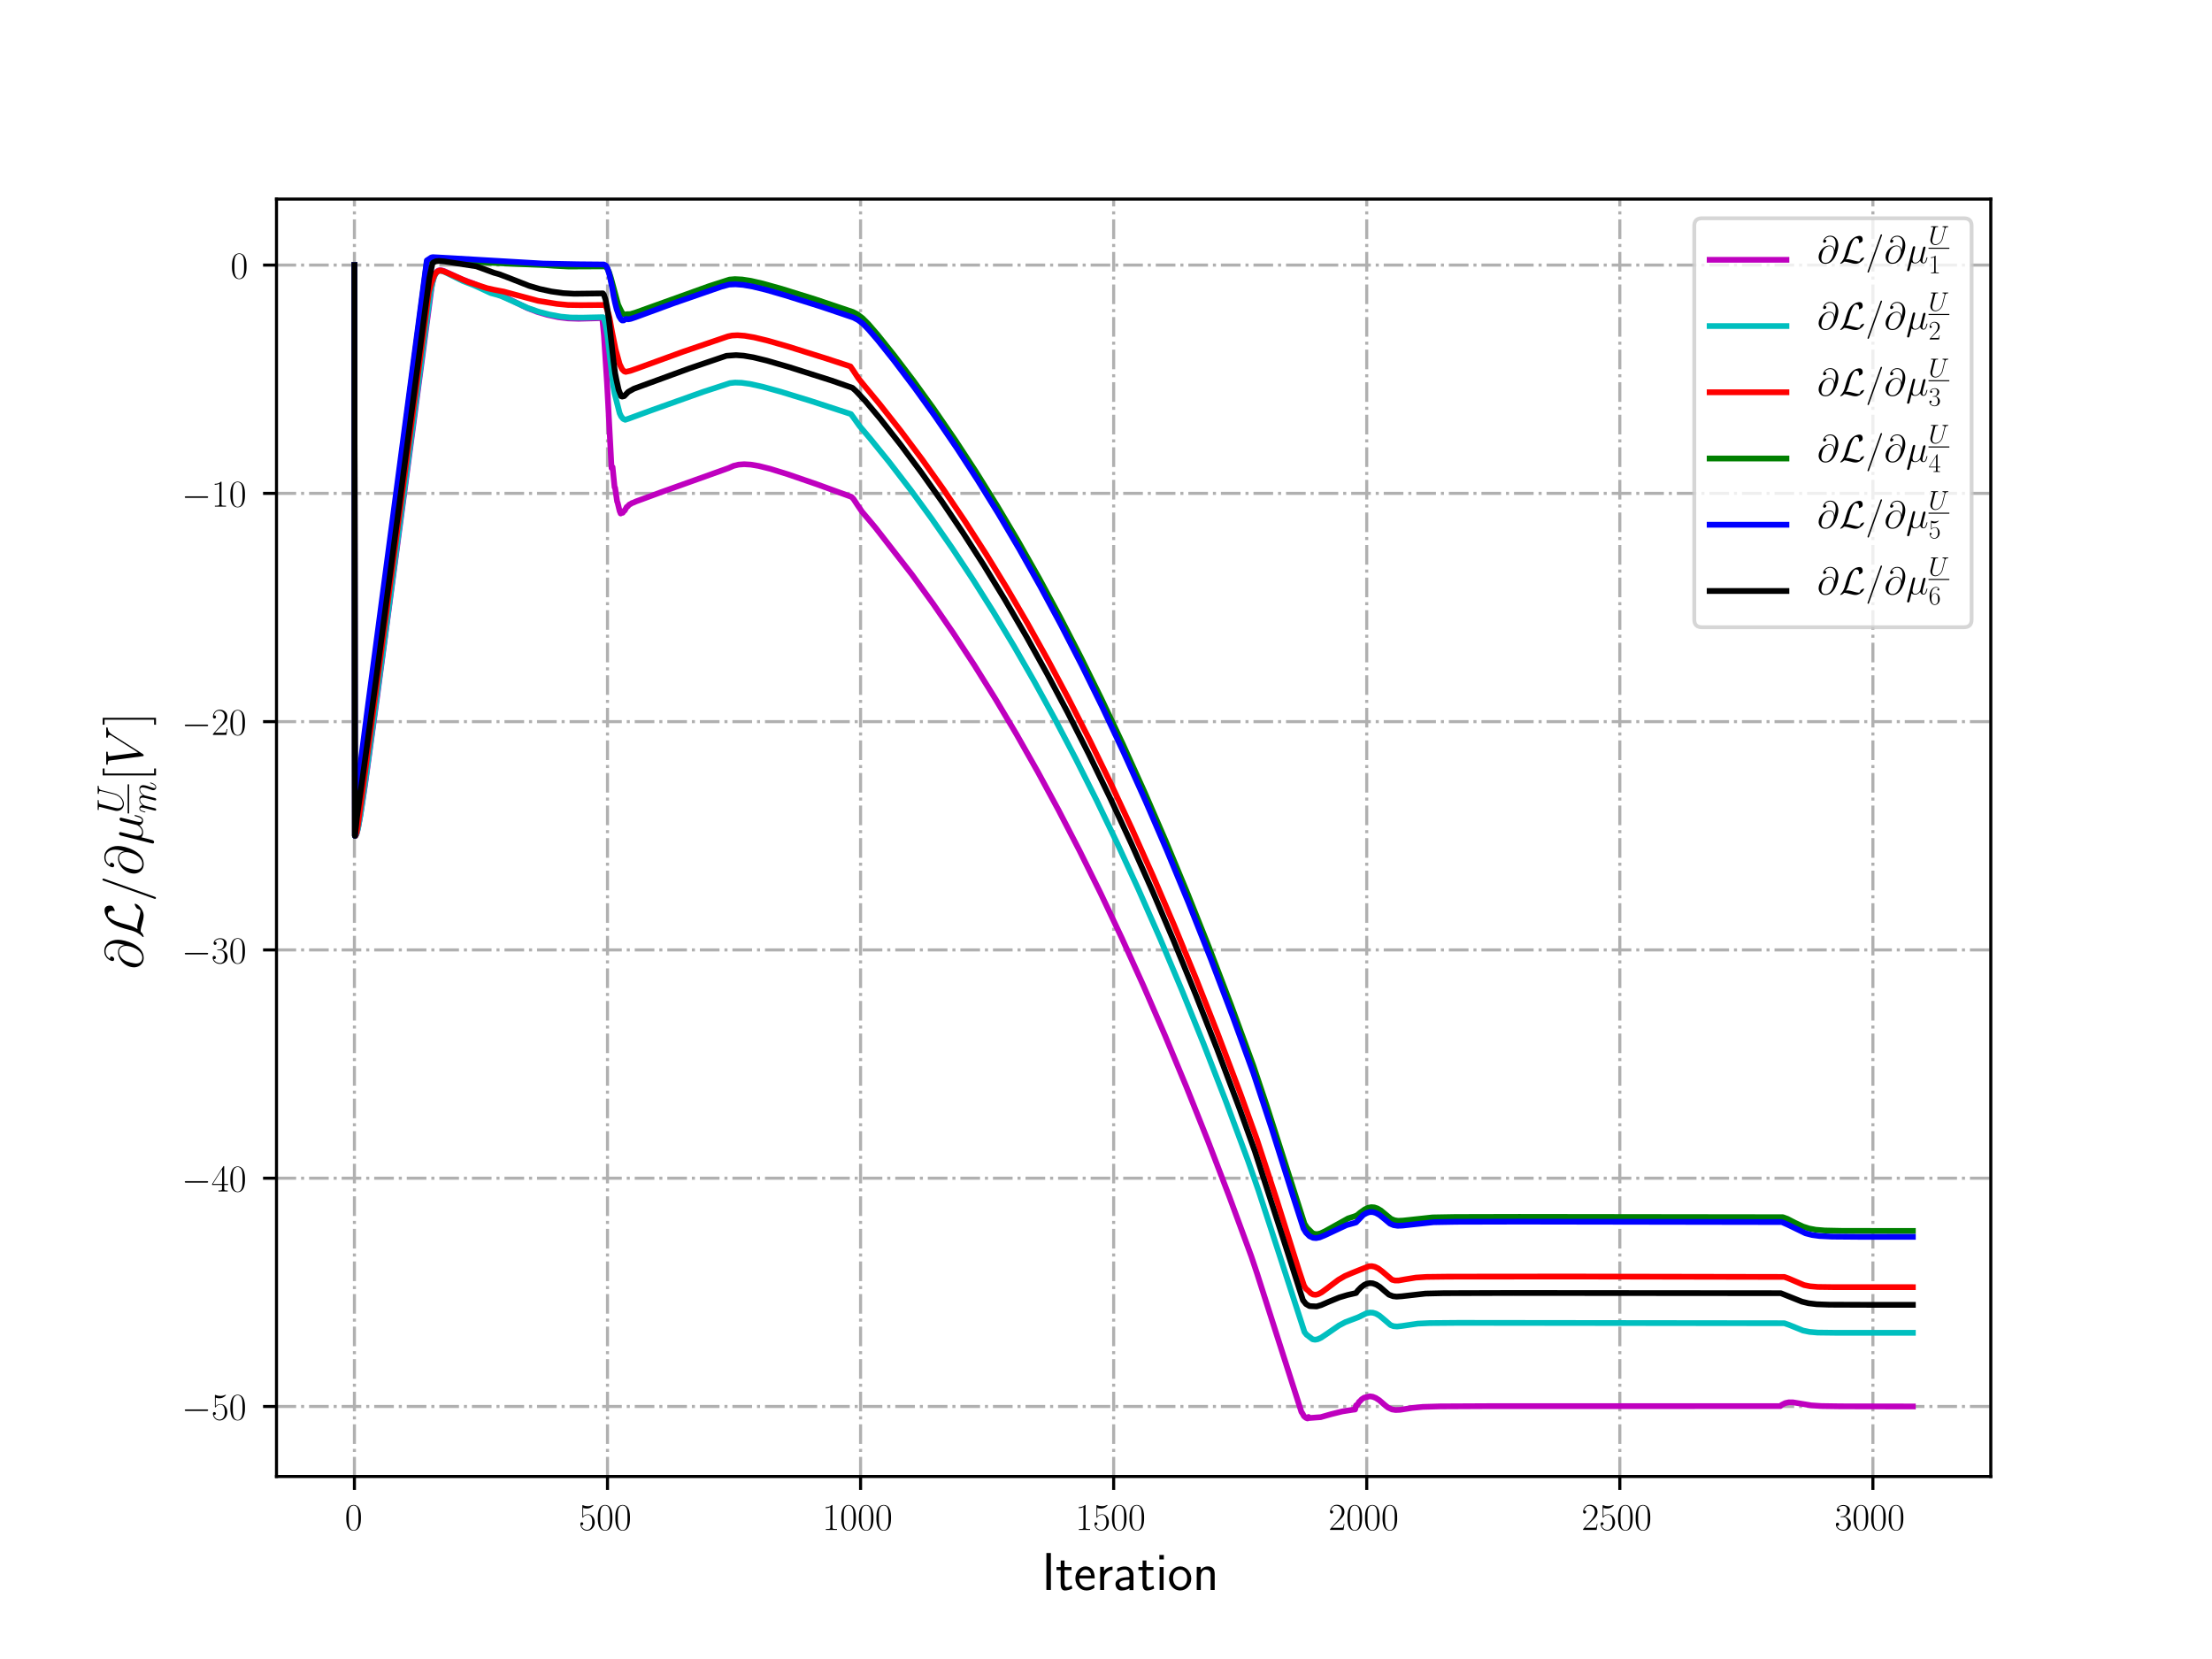 <?xml version="1.0" encoding="utf-8" standalone="no"?>
<!DOCTYPE svg PUBLIC "-//W3C//DTD SVG 1.1//EN"
  "http://www.w3.org/Graphics/SVG/1.1/DTD/svg11.dtd">
<!-- Created with matplotlib (http://matplotlib.org/) -->
<svg height="432pt" version="1.1" viewBox="0 0 576 432" width="576pt" xmlns="http://www.w3.org/2000/svg" xmlns:xlink="http://www.w3.org/1999/xlink">
 <defs>
  <style type="text/css">
*{stroke-linecap:butt;stroke-linejoin:round;}
  </style>
 </defs>
 <g id="figure_1">
  <g id="patch_1">
   <path d="M 0 432 
L 576 432 
L 576 0 
L 0 0 
z
" style="fill:#ffffff;"/>
  </g>
  <g id="axes_1">
   <g id="patch_2">
    <path d="M 72 384.48 
L 518.4 384.48 
L 518.4 51.84 
L 72 51.84 
z
" style="fill:#ffffff;"/>
   </g>
   <g id="matplotlib.axis_1">
    <g id="xtick_1">
     <g id="line2d_1">
      <path clip-path="url(#p3a82db09d7)" d="M 92.291 384.48 
L 92.291 51.84 
" style="fill:none;stroke:#b0b0b0;stroke-dasharray:5.12,1.28,0.8,1.28;stroke-dashoffset:0;stroke-width:0.8;"/>
     </g>
     <g id="line2d_2">
      <defs>
       <path d="M 0 0 
L 0 3.5 
" id="mb79e232d75" style="stroke:#000000;stroke-width:0.8;"/>
      </defs>
      <g>
       <use style="stroke:#000000;stroke-width:0.8;" x="92.291" xlink:href="#mb79e232d75" y="384.48"/>
      </g>
     </g>
     <g id="text_1">
      <!-- $0$ -->
      <defs>
       <path d="M 42 31.641 
C 42 37.75 41.906 48.125 37.703 56.109 
C 34 63.109 28.094 65.594 22.906 65.594 
C 18.094 65.594 12 63.406 8.203 56.203 
C 4.203 48.719 3.797 39.438 3.797 31.641 
C 3.797 25.953 3.906 17.281 7 9.672 
C 11.297 -0.609 19 -2 22.906 -2 
C 27.5 -2 34.5 -0.109 38.594 9.375 
C 41.594 16.281 42 24.359 42 31.641 
z
M 22.906 -0.406 
C 16.5 -0.406 12.703 5.078 11.297 12.688 
C 10.203 18.562 10.203 27.156 10.203 32.75 
C 10.203 40.438 10.203 46.828 11.5 52.922 
C 13.406 61.391 19 64 22.906 64 
C 27 64 32.297 61.297 34.203 53.125 
C 35.5 47.438 35.594 40.734 35.594 32.75 
C 35.594 26.25 35.594 18.266 34.406 12.375 
C 32.297 1.484 26.406 -0.406 22.906 -0.406 
z
" id="CMR17-48"/>
      </defs>
      <g transform="translate(89.8 398.398)scale(0.1 -0.1)">
       <use transform="scale(0.996)" xlink:href="#CMR17-48"/>
      </g>
     </g>
    </g>
    <g id="xtick_2">
     <g id="line2d_3">
      <path clip-path="url(#p3a82db09d7)" d="M 158.192 384.48 
L 158.192 51.84 
" style="fill:none;stroke:#b0b0b0;stroke-dasharray:5.12,1.28,0.8,1.28;stroke-dashoffset:0;stroke-width:0.8;"/>
     </g>
     <g id="line2d_4">
      <g>
       <use style="stroke:#000000;stroke-width:0.8;" x="158.192" xlink:href="#mb79e232d75" y="384.48"/>
      </g>
     </g>
     <g id="text_2">
      <!-- $500$ -->
      <defs>
       <path d="M 11.406 57.688 
C 12.406 57.281 16.5 56 20.703 56 
C 30 56 35.094 61.109 38 64.062 
C 38 64.953 38 65.5 37.406 65.5 
C 37.297 65.5 37.094 65.5 36.297 65.047 
C 32.797 63.406 28.703 62.078 23.703 62.078 
C 20.703 62.078 16.203 62.484 11.297 64.672 
C 10.203 65.172 10 65.172 9.906 65.172 
C 9.406 65.172 9.297 65.062 9.297 63.078 
L 9.297 34.422 
C 9.297 32.641 9.297 32.141 10.297 32.141 
C 10.797 32.141 11 32.344 11.5 33.031 
C 14.703 37.516 19.094 39.406 24.094 39.406 
C 27.594 39.406 35.094 37.219 35.094 20.141 
C 35.094 16.953 35.094 11.172 32.094 6.578 
C 29.594 2.484 25.703 0.391 21.406 0.391 
C 14.797 0.391 8.094 5 6.297 12.719 
C 6.703 12.609 7.5 12.422 7.906 12.422 
C 9.203 12.422 11.703 13.125 11.703 16.219 
C 11.703 18.906 9.797 20 7.906 20 
C 5.594 20 4.094 18.594 4.094 15.797 
C 4.094 7.094 11 -2 21.594 -2 
C 31.906 -2 41.703 6.875 41.703 19.75 
C 41.703 31.719 33.906 41 24.203 41 
C 19.094 41 14.797 39.109 11.406 35.531 
z
" id="CMR17-53"/>
      </defs>
      <g transform="translate(150.72 398.398)scale(0.1 -0.1)">
       <use transform="scale(0.996)" xlink:href="#CMR17-53"/>
       <use transform="translate(45.69 0)scale(0.996)" xlink:href="#CMR17-48"/>
       <use transform="translate(91.381 0)scale(0.996)" xlink:href="#CMR17-48"/>
      </g>
     </g>
    </g>
    <g id="xtick_3">
     <g id="line2d_5">
      <path clip-path="url(#p3a82db09d7)" d="M 224.093 384.48 
L 224.093 51.84 
" style="fill:none;stroke:#b0b0b0;stroke-dasharray:5.12,1.28,0.8,1.28;stroke-dashoffset:0;stroke-width:0.8;"/>
     </g>
     <g id="line2d_6">
      <g>
       <use style="stroke:#000000;stroke-width:0.8;" x="224.093" xlink:href="#mb79e232d75" y="384.48"/>
      </g>
     </g>
     <g id="text_3">
      <!-- $1000$ -->
      <defs>
       <path d="M 26.594 63.406 
C 26.594 65.5 26.5 65.5 25.094 65.5 
C 21.203 61.188 15.297 59.797 9.703 59.797 
C 9.406 59.797 8.906 59.797 8.797 59.5 
C 8.703 59.297 8.703 59.094 8.703 57 
C 11.797 57 17 57.594 21 59.984 
L 21 7.203 
C 21 3.688 20.797 2.5 12.203 2.5 
L 9.203 2.5 
L 9.203 0 
C 14 0 19 0 23.797 0 
C 28.594 0 33.594 0 38.406 0 
L 38.406 2.5 
L 35.406 2.5 
C 26.797 2.5 26.594 3.594 26.594 7.156 
z
" id="CMR17-49"/>
      </defs>
      <g transform="translate(214.13 398.398)scale(0.1 -0.1)">
       <use transform="scale(0.996)" xlink:href="#CMR17-49"/>
       <use transform="translate(45.69 0)scale(0.996)" xlink:href="#CMR17-48"/>
       <use transform="translate(91.381 0)scale(0.996)" xlink:href="#CMR17-48"/>
       <use transform="translate(137.071 0)scale(0.996)" xlink:href="#CMR17-48"/>
      </g>
     </g>
    </g>
    <g id="xtick_4">
     <g id="line2d_7">
      <path clip-path="url(#p3a82db09d7)" d="M 289.994 384.48 
L 289.994 51.84 
" style="fill:none;stroke:#b0b0b0;stroke-dasharray:5.12,1.28,0.8,1.28;stroke-dashoffset:0;stroke-width:0.8;"/>
     </g>
     <g id="line2d_8">
      <g>
       <use style="stroke:#000000;stroke-width:0.8;" x="289.994" xlink:href="#mb79e232d75" y="384.48"/>
      </g>
     </g>
     <g id="text_4">
      <!-- $1500$ -->
      <g transform="translate(280.031 398.398)scale(0.1 -0.1)">
       <use transform="scale(0.996)" xlink:href="#CMR17-49"/>
       <use transform="translate(45.69 0)scale(0.996)" xlink:href="#CMR17-53"/>
       <use transform="translate(91.381 0)scale(0.996)" xlink:href="#CMR17-48"/>
       <use transform="translate(137.071 0)scale(0.996)" xlink:href="#CMR17-48"/>
      </g>
     </g>
    </g>
    <g id="xtick_5">
     <g id="line2d_9">
      <path clip-path="url(#p3a82db09d7)" d="M 355.895 384.48 
L 355.895 51.84 
" style="fill:none;stroke:#b0b0b0;stroke-dasharray:5.12,1.28,0.8,1.28;stroke-dashoffset:0;stroke-width:0.8;"/>
     </g>
     <g id="line2d_10">
      <g>
       <use style="stroke:#000000;stroke-width:0.8;" x="355.895" xlink:href="#mb79e232d75" y="384.48"/>
      </g>
     </g>
     <g id="text_5">
      <!-- $2000$ -->
      <defs>
       <path d="M 41.703 15.453 
L 39.906 15.453 
C 38.906 8.375 38.094 7.172 37.703 6.562 
C 37.203 5.766 30 5.766 28.594 5.766 
L 9.406 5.766 
C 13 9.672 20 16.75 28.5 24.953 
C 34.594 30.734 41.703 37.531 41.703 47.422 
C 41.703 59.219 32.297 66 21.797 66 
C 10.797 66 4.094 56.312 4.094 47.344 
C 4.094 43.438 7 42.938 8.203 42.938 
C 9.203 42.938 12.203 43.547 12.203 47.031 
C 12.203 50.109 9.594 51 8.203 51 
C 7.594 51 7 50.906 6.594 50.703 
C 8.5 59.219 14.297 63.406 20.406 63.406 
C 29.094 63.406 34.797 56.516 34.797 47.422 
C 34.797 38.734 29.703 31.25 24 24.75 
L 4.094 2.281 
L 4.094 0 
L 39.297 0 
z
" id="CMR17-50"/>
      </defs>
      <g transform="translate(345.932 398.398)scale(0.1 -0.1)">
       <use transform="scale(0.996)" xlink:href="#CMR17-50"/>
       <use transform="translate(45.69 0)scale(0.996)" xlink:href="#CMR17-48"/>
       <use transform="translate(91.381 0)scale(0.996)" xlink:href="#CMR17-48"/>
       <use transform="translate(137.071 0)scale(0.996)" xlink:href="#CMR17-48"/>
      </g>
     </g>
    </g>
    <g id="xtick_6">
     <g id="line2d_11">
      <path clip-path="url(#p3a82db09d7)" d="M 421.796 384.48 
L 421.796 51.84 
" style="fill:none;stroke:#b0b0b0;stroke-dasharray:5.12,1.28,0.8,1.28;stroke-dashoffset:0;stroke-width:0.8;"/>
     </g>
     <g id="line2d_12">
      <g>
       <use style="stroke:#000000;stroke-width:0.8;" x="421.796" xlink:href="#mb79e232d75" y="384.48"/>
      </g>
     </g>
     <g id="text_6">
      <!-- $2500$ -->
      <g transform="translate(411.833 398.398)scale(0.1 -0.1)">
       <use transform="scale(0.996)" xlink:href="#CMR17-50"/>
       <use transform="translate(45.69 0)scale(0.996)" xlink:href="#CMR17-53"/>
       <use transform="translate(91.381 0)scale(0.996)" xlink:href="#CMR17-48"/>
       <use transform="translate(137.071 0)scale(0.996)" xlink:href="#CMR17-48"/>
      </g>
     </g>
    </g>
    <g id="xtick_7">
     <g id="line2d_13">
      <path clip-path="url(#p3a82db09d7)" d="M 487.697 384.48 
L 487.697 51.84 
" style="fill:none;stroke:#b0b0b0;stroke-dasharray:5.12,1.28,0.8,1.28;stroke-dashoffset:0;stroke-width:0.8;"/>
     </g>
     <g id="line2d_14">
      <g>
       <use style="stroke:#000000;stroke-width:0.8;" x="487.697" xlink:href="#mb79e232d75" y="384.48"/>
      </g>
     </g>
     <g id="text_7">
      <!-- $3000$ -->
      <defs>
       <path d="M 22.094 33.703 
C 31 33.703 34.906 25.969 34.906 17.031 
C 34.906 5 28.5 0.391 22.703 0.391 
C 17.406 0.391 8.797 3.031 6.094 10.828 
C 6.594 10.625 7.094 10.625 7.594 10.625 
C 10 10.625 11.797 12.219 11.797 14.812 
C 11.797 17.703 9.594 19 7.594 19 
C 5.906 19 3.297 18.203 3.297 14.469 
C 3.297 5.234 12.297 -2 22.906 -2 
C 34 -2 42.5 6.719 42.5 16.953 
C 42.5 26.672 34.5 33.703 25 34.797 
C 32.594 36.375 39.906 43.062 39.906 52.016 
C 39.906 59.688 32 65.297 23 65.297 
C 13.906 65.297 5.906 59.828 5.906 52.016 
C 5.906 48.594 8.5 48 9.797 48 
C 11.906 48 13.703 49.297 13.703 51.891 
C 13.703 54.469 11.906 55.766 9.797 55.766 
C 9.406 55.766 8.906 55.766 8.5 55.578 
C 11.406 61.859 19.297 63 22.797 63 
C 26.297 63 32.906 61.328 32.906 51.875 
C 32.906 49.109 32.5 44.188 29.094 39.844 
C 26.094 36 22.703 36 19.406 35.688 
C 18.906 35.688 16.594 35.453 16.203 35.453 
C 15.5 35.359 15.094 35.266 15.094 34.5 
C 15.094 33.797 15.203 33.703 17.203 33.703 
z
" id="CMR17-51"/>
      </defs>
      <g transform="translate(477.734 398.398)scale(0.1 -0.1)">
       <use transform="scale(0.996)" xlink:href="#CMR17-51"/>
       <use transform="translate(45.69 0)scale(0.996)" xlink:href="#CMR17-48"/>
       <use transform="translate(91.381 0)scale(0.996)" xlink:href="#CMR17-48"/>
       <use transform="translate(137.071 0)scale(0.996)" xlink:href="#CMR17-48"/>
      </g>
     </g>
    </g>
    <g id="text_8">
     <!-- Iteration -->
     <defs>
      <path d="M 17.094 69 
L 8.703 69 
L 8.703 0 
L 17.094 0 
z
" id="CMSS17-73"/>
      <path d="M 16.703 37 
L 29.703 37 
L 29.703 42.766 
L 16.703 42.766 
L 16.703 55 
L 9.594 55 
L 9.594 42.766 
L 1.703 42.766 
L 1.703 37 
L 9.406 37 
L 9.406 11.703 
C 9.406 6 10.703 -1 17.297 -1 
C 22.297 -1 26.906 0.391 31.297 2.688 
L 29.703 8.562 
C 27.297 6.469 24.406 5.266 21.297 5.266 
C 16.906 5.266 16.703 10.875 16.703 13.375 
z
" id="CMSS17-116"/>
      <path d="M 39.094 21.516 
C 39.094 24.844 38.906 31.297 35.703 36.641 
C 32.203 42.391 26.5 44 22.203 44 
C 11.797 44 3 34.188 3 21.484 
C 3 9.094 12.094 -1 23.594 -1 
C 28.094 -1 33.594 0.297 38.594 3.875 
C 38.594 4.281 38.406 6.469 38.297 6.562 
C 38.297 6.766 38 9.844 38 10.25 
C 33.203 6.359 27.703 5.078 23.703 5.078 
C 17.297 5.078 10.406 10.422 10.094 21.516 
z
M 10.906 27 
C 12.203 32.562 16.594 37.828 22.203 37.828 
C 23.703 37.828 30.703 37.828 32.5 27 
z
" id="CMSS17-101"/>
      <path d="M 14.906 21.297 
C 14.906 30.703 21.797 37 30.594 37 
L 30.594 43.578 
C 24.203 43.578 18.203 40.391 14.594 35.203 
L 14.594 43.094 
L 7.5 43.094 
L 7.5 0 
L 14.906 0 
z
" id="CMSS17-114"/>
      <path d="M 37.594 27.984 
C 37.594 37.375 30.906 43.875 21.906 43.875 
C 17.5 43.875 12.703 43.078 7.203 39.891 
L 7.797 33.359 
C 10.297 35.125 14.594 38 21.797 38 
C 26.906 38 30 34.062 30 27.844 
L 30 24 
C 14 24 4 19.344 4 11.344 
C 4 7.203 6.5 -1 14.797 -1 
C 16.297 -1 24.406 -1 30.203 3.391 
L 30.203 -0.297 
L 37.594 -0.297 
z
M 30 12.75 
C 30 10.953 30 8.562 27 6.781 
C 24.406 5.078 21.094 5.078 19.703 5.078 
C 14.703 5.078 11.297 7.984 11.297 11.625 
C 11.297 18.922 26.906 18.922 30 18.922 
z
" id="CMSS17-97"/>
      <path d="M 15.297 65.359 
L 6.906 65.359 
L 6.906 57 
L 15.297 57 
z
M 14.797 42.797 
L 7.406 42.797 
L 7.406 0 
L 14.797 0 
z
" id="CMSS17-105"/>
      <path d="M 44.203 21.188 
C 44.203 34 34.703 44 23.5 44 
C 12 44 2.703 33.703 2.703 21.188 
C 2.703 8.5 12.297 -1 23.406 -1 
C 34.797 -1 44.203 8.797 44.203 21.188 
z
M 23.5 5.266 
C 16.406 5.266 10.297 11.078 10.297 22 
C 10.297 33.609 17.406 37.922 23.406 37.922 
C 29.906 37.922 36.594 33.219 36.594 22 
C 36.594 10.672 30.094 5.266 23.5 5.266 
z
" id="CMSS17-111"/>
      <path d="M 40.906 29.328 
C 40.906 35.672 39.406 44 28.094 44 
C 21.703 44 17.5 40.719 14.703 37.328 
L 14.703 43.094 
L 7.406 43.094 
L 7.406 0 
L 15 0 
L 15 24.359 
C 15 30.688 17.406 37.938 24.203 37.938 
C 33 37.938 33.297 32 33.297 28.578 
L 33.297 0 
L 40.906 0 
z
" id="CMSS17-110"/>
     </defs>
     <g transform="translate(271.264 414.022)scale(0.14 -0.14)">
      <use transform="scale(0.996)" xlink:href="#CMSS17-73"/>
      <use transform="translate(25.784 0)scale(0.996)" xlink:href="#CMSS17-116"/>
      <use transform="translate(59.615 0)scale(0.996)" xlink:href="#CMSS17-101"/>
      <use transform="translate(101.254 0)scale(0.996)" xlink:href="#CMSS17-114"/>
      <use transform="translate(133.164 0)scale(0.996)" xlink:href="#CMSS17-97"/>
      <use transform="translate(178.086 0)scale(0.996)" xlink:href="#CMSS17-116"/>
      <use transform="translate(211.918 0)scale(0.996)" xlink:href="#CMSS17-105"/>
      <use transform="translate(234.098 0)scale(0.996)" xlink:href="#CMSS17-111"/>
      <use transform="translate(280.942 0)scale(0.996)" xlink:href="#CMSS17-110"/>
     </g>
    </g>
   </g>
   <g id="matplotlib.axis_2">
    <g id="ytick_1">
     <g id="line2d_15">
      <path clip-path="url(#p3a82db09d7)" d="M 72 366.238 
L 518.4 366.238 
" style="fill:none;stroke:#b0b0b0;stroke-dasharray:5.12,1.28,0.8,1.28;stroke-dashoffset:0;stroke-width:0.8;"/>
     </g>
     <g id="line2d_16">
      <defs>
       <path d="M 0 0 
L -3.5 0 
" id="m9611f327b4" style="stroke:#000000;stroke-width:0.8;"/>
      </defs>
      <g>
       <use style="stroke:#000000;stroke-width:0.8;" x="72" xlink:href="#m9611f327b4" y="366.238"/>
      </g>
     </g>
     <g id="text_9">
      <!-- $-50$ -->
      <defs>
       <path d="M 65.906 23 
C 67.594 23 69.406 23 69.406 25 
C 69.406 27 67.594 27 65.906 27 
L 11.797 27 
C 10.094 27 8.297 27 8.297 25 
C 8.297 23 10.094 23 11.797 23 
z
" id="CMSY10-0"/>
      </defs>
      <g transform="translate(47.289 369.697)scale(0.1 -0.1)">
       <use transform="scale(0.996)" xlink:href="#CMSY10-0"/>
       <use transform="translate(77.487 0)scale(0.996)" xlink:href="#CMR17-53"/>
       <use transform="translate(123.178 0)scale(0.996)" xlink:href="#CMR17-48"/>
      </g>
     </g>
    </g>
    <g id="ytick_2">
     <g id="line2d_17">
      <path clip-path="url(#p3a82db09d7)" d="M 72 306.797 
L 518.4 306.797 
" style="fill:none;stroke:#b0b0b0;stroke-dasharray:5.12,1.28,0.8,1.28;stroke-dashoffset:0;stroke-width:0.8;"/>
     </g>
     <g id="line2d_18">
      <g>
       <use style="stroke:#000000;stroke-width:0.8;" x="72" xlink:href="#m9611f327b4" y="306.797"/>
      </g>
     </g>
     <g id="text_10">
      <!-- $-40$ -->
      <defs>
       <path d="M 33.594 64.406 
C 33.594 66.5 33.5 66.5 31.703 66.5 
L 2 19.594 
L 2 17 
L 27.797 17 
L 27.797 7.141 
C 27.797 3.5 27.594 2.5 20.594 2.5 
L 18.703 2.5 
L 18.703 0 
C 21.906 0 27.297 0 30.703 0 
C 34.094 0 39.5 0 42.703 0 
L 42.703 2.5 
L 40.797 2.5 
C 33.797 2.5 33.594 3.5 33.594 7.141 
L 33.594 17 
L 43.797 17 
L 43.797 19.594 
L 33.594 19.594 
z
M 28.094 57.859 
L 28.094 19.594 
L 4 19.594 
z
" id="CMR17-52"/>
      </defs>
      <g transform="translate(47.289 310.256)scale(0.1 -0.1)">
       <use transform="scale(0.996)" xlink:href="#CMSY10-0"/>
       <use transform="translate(77.487 0)scale(0.996)" xlink:href="#CMR17-52"/>
       <use transform="translate(123.178 0)scale(0.996)" xlink:href="#CMR17-48"/>
      </g>
     </g>
    </g>
    <g id="ytick_3">
     <g id="line2d_19">
      <path clip-path="url(#p3a82db09d7)" d="M 72 247.356 
L 518.4 247.356 
" style="fill:none;stroke:#b0b0b0;stroke-dasharray:5.12,1.28,0.8,1.28;stroke-dashoffset:0;stroke-width:0.8;"/>
     </g>
     <g id="line2d_20">
      <g>
       <use style="stroke:#000000;stroke-width:0.8;" x="72" xlink:href="#m9611f327b4" y="247.356"/>
      </g>
     </g>
     <g id="text_11">
      <!-- $-30$ -->
      <g transform="translate(47.289 250.816)scale(0.1 -0.1)">
       <use transform="scale(0.996)" xlink:href="#CMSY10-0"/>
       <use transform="translate(77.487 0)scale(0.996)" xlink:href="#CMR17-51"/>
       <use transform="translate(123.178 0)scale(0.996)" xlink:href="#CMR17-48"/>
      </g>
     </g>
    </g>
    <g id="ytick_4">
     <g id="line2d_21">
      <path clip-path="url(#p3a82db09d7)" d="M 72 187.916 
L 518.4 187.916 
" style="fill:none;stroke:#b0b0b0;stroke-dasharray:5.12,1.28,0.8,1.28;stroke-dashoffset:0;stroke-width:0.8;"/>
     </g>
     <g id="line2d_22">
      <g>
       <use style="stroke:#000000;stroke-width:0.8;" x="72" xlink:href="#m9611f327b4" y="187.916"/>
      </g>
     </g>
     <g id="text_12">
      <!-- $-20$ -->
      <g transform="translate(47.289 191.375)scale(0.1 -0.1)">
       <use transform="scale(0.996)" xlink:href="#CMSY10-0"/>
       <use transform="translate(77.487 0)scale(0.996)" xlink:href="#CMR17-50"/>
       <use transform="translate(123.178 0)scale(0.996)" xlink:href="#CMR17-48"/>
      </g>
     </g>
    </g>
    <g id="ytick_5">
     <g id="line2d_23">
      <path clip-path="url(#p3a82db09d7)" d="M 72 128.475 
L 518.4 128.475 
" style="fill:none;stroke:#b0b0b0;stroke-dasharray:5.12,1.28,0.8,1.28;stroke-dashoffset:0;stroke-width:0.8;"/>
     </g>
     <g id="line2d_24">
      <g>
       <use style="stroke:#000000;stroke-width:0.8;" x="72" xlink:href="#m9611f327b4" y="128.475"/>
      </g>
     </g>
     <g id="text_13">
      <!-- $-10$ -->
      <g transform="translate(47.289 131.934)scale(0.1 -0.1)">
       <use transform="scale(0.996)" xlink:href="#CMSY10-0"/>
       <use transform="translate(77.487 0)scale(0.996)" xlink:href="#CMR17-49"/>
       <use transform="translate(123.178 0)scale(0.996)" xlink:href="#CMR17-48"/>
      </g>
     </g>
    </g>
    <g id="ytick_6">
     <g id="line2d_25">
      <path clip-path="url(#p3a82db09d7)" d="M 72 69.034 
L 518.4 69.034 
" style="fill:none;stroke:#b0b0b0;stroke-dasharray:5.12,1.28,0.8,1.28;stroke-dashoffset:0;stroke-width:0.8;"/>
     </g>
     <g id="line2d_26">
      <g>
       <use style="stroke:#000000;stroke-width:0.8;" x="72" xlink:href="#m9611f327b4" y="69.034"/>
      </g>
     </g>
     <g id="text_14">
      <!-- $0$ -->
      <g transform="translate(60.019 72.494)scale(0.1 -0.1)">
       <use transform="scale(0.996)" xlink:href="#CMR17-48"/>
      </g>
     </g>
    </g>
    <g id="text_15">
     <!-- $\partial \mathcal{L}/ \partial \mu^{\underline{U}}_{m}[V]$ -->
     <defs>
      <path d="M 45.406 33.516 
C 44.797 39.125 41.297 45.859 32.297 45.859 
C 18.203 45.859 3.797 31.516 3.797 15.562 
C 3.797 9.438 8 -2.094 21.594 -2.094 
C 45.203 -2.094 55.297 32.297 55.297 46 
C 55.297 60.406 47.203 71.5 34.406 71.5 
C 19.906 71.5 15.594 58.797 15.594 56.094 
C 15.594 55.203 16.203 53 19 53 
C 22.5 53 24 56.203 24 57.906 
C 24 61 20.906 61 19.594 61 
C 23.703 68.406 31.297 69.094 34 69.094 
C 42.797 69.094 48.406 62.109 48.406 50.969 
C 48.406 44.578 46.5 37.188 45.5 33.516 
z
M 21.906 0.594 
C 12.5 0.594 10.906 8.031 10.906 12.25 
C 10.906 16.656 13.703 27 15.203 30.703 
C 16.5 33.719 22.203 43.859 32.594 43.859 
C 41.703 43.859 43.797 35.922 43.797 30.516 
C 43.797 23.078 37.297 0.594 21.906 0.594 
z
" id="CMMI12-64"/>
      <path d="M 18 9.531 
C 23.406 17.984 25.094 24.406 26.406 29.734 
C 29.906 43.594 33.703 55.656 39.906 62.578 
C 41.094 63.906 41.906 64.797 45.094 64.797 
C 52 64.797 52.203 57.875 52.203 56.453 
C 52.203 54.656 51.703 53.234 51.703 52.734 
C 51.703 52.031 52.297 52.031 52.406 52.031 
C 54 52.031 56.703 53.141 59.203 54.953 
C 61 56.359 61.906 57.359 61.906 61.469 
C 61.906 66.891 59.094 71 53.5 71 
C 50.297 71 41.5 70.203 31.703 60.25 
C 23.703 52.016 19 33.938 17.094 26.406 
C 15.297 19.5 14.5 16.375 11.5 10.344 
C 10.797 9.156 8.203 4.734 6.797 3.422 
C 4.094 0.922 3.094 -0.891 3.094 -1.391 
C 3.094 -1.594 3.297 -2 4 -2 
C 4.406 -2 6.5 -1.594 9.094 0.078 
C 10.797 1.062 11 1.25 13.297 3.609 
C 18.297 3.609 21.797 2.703 28.094 0.906 
C 33.203 -0.5 38.297 -2 43.406 -2 
C 51.5 -2 59.703 4.125 62.906 8.531 
C 64.906 11.234 65.5 13.75 65.5 14.047 
C 65.5 14.75 64.906 14.75 64.797 14.75 
C 63.203 14.75 60.797 13.656 59.094 12.438 
C 56.406 10.734 56.203 10.141 55.594 8.422 
C 55.094 6.812 54.5 6.016 54.094 5.406 
C 53.297 4.203 53.203 4.203 51.703 4.203 
C 46.906 4.203 41.906 5.719 35.297 7.516 
C 32.5 8.312 27 9.938 22 9.938 
C 20.703 9.938 19.297 9.828 18 9.531 
z
" id="CMSY10-76"/>
      <path d="M 42.906 71.281 
C 42.906 71.391 43.5 72.906 43.5 73.094 
C 43.5 74.297 42.5 75 41.703 75 
C 41.203 75 40.297 75 39.5 72.797 
L 6 -21.297 
C 6 -21.406 5.406 -22.891 5.406 -23.094 
C 5.406 -24.297 6.406 -25 7.203 -25 
C 7.797 -25 8.703 -24.891 9.406 -22.797 
z
" id="CMMI12-61"/>
      <path d="M 14.406 2.188 
C 16.906 -0.094 20.594 -1 24 -1 
C 30.406 -1 34.797 3.25 37.094 6.328 
C 38.094 1.078 42.297 -1 45.797 -1 
C 48.797 -1 51.203 0.781 53 4.328 
C 54.594 7.703 56 13.734 56 14.109 
C 56 14.609 55.594 15 55 15 
C 54.094 15 54 14.5 53.594 13.031 
C 52.094 7.203 50.203 1 46.094 1 
C 43.203 1 43 3.578 43 5.594 
C 43 7.875 43.906 11.484 44.594 14.469 
L 47.406 25.234 
C 47.797 27.141 48.906 31.609 49.406 33.422 
C 50 35.812 51.094 40.109 51.094 40.5 
C 51.094 42 49.906 43 48.406 43 
C 47.5 43 45.406 42.594 44.594 39.609 
L 37.594 11.875 
C 37.094 9.875 37.094 9.672 35.797 8.078 
C 34.594 6.391 30.703 1 24.406 1 
C 18.797 1 17 5.094 17 9.766 
C 17 12.672 17.906 16.156 18.297 17.859 
L 22.797 35.828 
C 23.297 37.719 24.094 40.906 24.094 41.516 
C 24.094 43.109 22.797 44 21.5 44 
C 20.594 44 18.406 43.703 17.594 40.5 
L 3.094 -17.297 
C 3 -17.797 2.797 -18.391 2.797 -19 
C 2.797 -20.5 4 -21.5 5.5 -21.5 
C 8.406 -21.5 9 -19.188 9.703 -16.406 
z
" id="CMMI12-22"/>
      <path d="M 50.594 23.031 
C 47.094 9.078 35.5 0.891 26.094 0.891 
C 18.906 0.891 14 5.672 14 13.922 
C 14 14.312 14 17.297 15.094 21.672 
L 24.906 60.734 
C 25.797 64.109 26 65.109 33.094 65.109 
C 34.906 65.109 35.906 65.109 35.906 66.906 
C 35.906 68 35 68 34.406 68 
C 32.594 68 30.5 68 28.594 68 
L 16.797 68 
C 14.906 68 12.797 68 10.906 68 
C 10.203 68 9 68 9 66.109 
C 9 65.109 9.703 65.109 11.594 65.109 
C 17.594 65.109 17.594 64.312 17.594 63.219 
C 17.594 62.625 16.906 59.75 16.406 58.047 
L 7.703 23.25 
C 7.406 22.156 6.797 19.469 6.797 16.797 
C 6.797 5.844 14.703 -2 25.594 -2 
C 35.703 -2 46.906 6 52 18.703 
C 52.703 20.391 53.594 23.906 54.203 26.594 
C 55.203 30.203 57.297 39 58 41.594 
L 61.797 56.609 
C 63.094 61.812 63.906 65.109 72.703 65.109 
C 73.5 65.203 73.906 66 73.906 66.906 
C 73.906 68 73 68 72.594 68 
C 71.203 68 69.406 68 68 68 
L 63.297 68 
C 57.094 68 53.906 68 53.797 68 
C 53.203 68 52 68 52 66.109 
C 52 65.109 52.797 65.109 53.5 65.109 
C 59.5 65.109 59.906 62.812 59.906 61.016 
C 59.906 60.125 59.906 59.812 59.5 58.422 
z
" id="CMMI12-85"/>
      <path d="M 20.594 29.234 
C 20.797 29.844 23.297 34.828 27 38.016 
C 29.594 40.406 33 42.016 36.906 42.016 
C 40.906 42.016 42.297 39.016 42.297 35.031 
C 42.297 34.422 42.297 32.438 41.094 27.734 
L 38.594 17.469 
C 37.797 14.469 35.906 7.078 35.703 5.984 
C 35.297 4.484 34.703 1.891 34.703 1.5 
C 34.703 0.094 35.797 -1 37.297 -1 
C 40.297 -1 40.797 1.297 41.703 4.891 
L 47.703 28.734 
C 47.906 29.531 53.094 42.016 64.094 42.016 
C 68.094 42.016 69.5 39.016 69.5 35.031 
C 69.5 29.438 65.594 18.562 63.406 12.578 
C 62.5 10.172 62 8.875 62 7.078 
C 62 2.594 65.094 -1 69.906 -1 
C 79.203 -1 82.703 13.672 82.703 14.266 
C 82.703 14.766 82.297 15.172 81.703 15.172 
C 80.797 15.172 80.703 14.875 80.203 13.172 
C 77.906 5.188 74.203 1 70.203 1 
C 69.203 1 67.594 1 67.594 4.203 
C 67.594 6.812 68.797 10 69.203 11.094 
C 71 15.906 75.5 27.703 75.5 33.516 
C 75.5 39.5 72 44 64.406 44 
C 57.703 44 52.297 40.219 48.297 34.328 
C 48 39.719 44.703 44 37.203 44 
C 28.297 44 23.594 37.734 21.797 35.234 
C 21.5 40.906 17.406 44 13 44 
C 10.094 44 7.797 42.609 5.906 38.812 
C 4.094 35.219 2.703 29.141 2.703 28.734 
C 2.703 28.344 3.094 27.844 3.797 27.844 
C 4.594 27.844 4.703 27.938 5.297 30.234 
C 6.797 36.125 8.703 42.016 12.703 42.016 
C 15 42.016 15.797 40.406 15.797 37.422 
C 15.797 35.219 14.797 31.328 14.094 28.234 
L 11.297 17.469 
C 10.906 15.562 9.797 11.078 9.297 9.281 
C 8.594 6.688 7.5 2 7.5 1.5 
C 7.5 0.094 8.594 -1 10.094 -1 
C 11.297 -1 12.703 -0.406 13.5 1.094 
C 13.703 1.594 14.594 5.094 15.094 7.078 
L 17.297 16.062 
z
" id="CMMI12-109"/>
      <path d="M 23.5 -25 
L 23.5 -21.516 
L 14.094 -21.516 
L 14.094 71 
L 23.5 71 
L 23.5 74.484 
L 10.594 74.484 
L 10.594 -25 
z
" id="CMR17-91"/>
      <path d="M 61.906 56.875 
C 65.297 62.25 68.406 64.625 73.5 65.031 
C 74.5 65.125 75.297 65.125 75.297 66.906 
C 75.297 67.312 75.094 67.906 74.203 67.906 
C 72.406 67.906 68.094 67.906 66.297 67.906 
C 63.406 67.906 60.406 67.906 57.594 67.906 
C 56.797 67.906 55.797 67.906 55.797 66.031 
C 55.797 65.125 56.703 65.031 57.094 65.031 
C 60.797 64.734 61.203 62.953 61.203 61.75 
C 61.203 60.266 59.797 57.969 59.703 57.875 
L 28.297 8.438 
L 21.297 62.016 
C 21.297 65 26.5 65 27.594 65 
C 29.094 65 30 65 30 66.906 
C 30 67.906 28.906 67.906 28.594 67.906 
C 26.906 67.906 24.906 67.906 23.203 67.906 
L 17.594 67.906 
C 10.297 67.906 7.297 67.906 7.203 67.906 
C 6.594 67.906 5.406 67.906 5.406 66.094 
C 5.406 65 6.094 65 7.703 65 
C 12.797 65 13.094 64.094 13.406 61.625 
L 21.406 0.375 
C 21.703 -1.703 21.703 -2 23.094 -2 
C 24.297 -2 24.797 -1.703 25.797 -0.125 
z
" id="CMMI12-86"/>
      <path d="M 14.297 74.484 
L 1.406 74.484 
L 1.406 71 
L 10.797 71 
L 10.797 -21.516 
L 1.406 -21.516 
L 1.406 -25 
L 14.297 -25 
z
" id="CMR17-93"/>
     </defs>
     <g transform="translate(40.577 252.422)rotate(-90)scale(0.14 -0.14)">
      <use transform="translate(0 24.629)scale(0.996)" xlink:href="#CMMI12-64"/>
      <use transform="translate(56.916 24.629)scale(0.996)" xlink:href="#CMSY10-76"/>
      <use transform="translate(125.63 24.629)scale(0.996)" xlink:href="#CMMI12-61"/>
      <use transform="translate(174.405 24.629)scale(0.996)" xlink:href="#CMMI12-64"/>
      <use transform="translate(231.321 24.629)scale(0.996)" xlink:href="#CMMI12-22"/>
      <use transform="translate(290.012 60.783)scale(0.697)" xlink:href="#CMMI12-85"/>
      <use transform="translate(290.012 0)scale(0.697)" xlink:href="#CMMI12-109"/>
      <use transform="translate(350.239 24.629)scale(0.996)" xlink:href="#CMR17-91"/>
      <use transform="translate(375.11 24.629)scale(0.996)" xlink:href="#CMMI12-86"/>
      <use transform="translate(453.658 24.629)scale(0.996)" xlink:href="#CMR17-93"/>
      <path d="M 290.012 49.625 
L 344.171 49.625 
L 344.171 52.415 
L 290.012 52.415 
L 290.012 49.625 
z
"/>
     </g>
    </g>
   </g>
   <g id="line2d_27">
    <path clip-path="url(#p3a82db09d7)" d="M 92.291 69.034 
L 92.423 217.636 
L 92.555 217.636 
L 92.818 217.149 
L 93.214 215.688 
L 93.873 212.181 
L 95.059 204.333 
L 98.222 181.314 
L 105.603 125.895 
L 112.457 74.338 
L 112.984 72.087 
L 113.379 71.18 
L 113.775 70.681 
L 114.302 70.397 
L 114.829 70.371 
L 115.62 70.579 
L 117.07 71.24 
L 120.365 72.761 
L 122.869 73.678 
L 124.187 74.208 
L 128.536 76.262 
L 130.645 76.958 
L 132.886 78.052 
L 137.235 80.187 
L 139.871 81.207 
L 142.507 81.984 
L 145.407 82.604 
L 147.911 82.912 
L 150.679 83.005 
L 155.292 82.877 
L 156.742 82.829 
L 156.874 83.205 
L 157.269 87.355 
L 158.06 99.623 
L 159.246 121.877 
L 159.378 121.658 
L 159.51 121.636 
L 160.037 126.884 
L 160.169 127.006 
L 160.696 130.583 
L 160.828 130.916 
L 161.355 133.081 
L 161.619 133.714 
L 161.751 133.446 
L 162.146 133.528 
L 162.541 132.969 
L 162.673 132.952 
L 162.937 132.481 
L 163.2 132.002 
L 163.464 131.858 
L 163.859 131.389 
L 164.255 131.215 
L 164.518 131.015 
L 164.914 130.891 
L 165.309 130.711 
L 165.705 130.536 
L 167.418 129.915 
L 171.899 128.255 
L 189.693 121.89 
L 191.011 121.308 
L 192.329 120.988 
L 193.778 120.88 
L 195.492 120.985 
L 197.601 121.339 
L 200.5 122.063 
L 205.113 123.487 
L 212.89 126.162 
L 221.72 129.385 
L 222.248 129.93 
L 223.302 131.535 
L 224.488 133.273 
L 225.411 134.356 
L 226.465 135.603 
L 228.047 137.5 
L 237.537 149.7 
L 243.072 157.35 
L 248.213 164.814 
L 253.748 173.251 
L 259.284 182.118 
L 264.688 191.2 
L 270.224 200.955 
L 275.627 210.931 
L 281.163 221.626 
L 286.567 232.545 
L 292.103 244.233 
L 297.77 256.738 
L 303.306 269.493 
L 308.973 283.115 
L 314.509 296.982 
L 320.176 311.767 
L 325.844 327.155 
L 327.294 331.486 
L 338.892 367.68 
L 339.156 368.05 
L 339.551 368.773 
L 340.079 369.207 
L 340.474 369.36 
L 340.738 368.976 
L 341.001 369.241 
L 343.901 369.024 
L 346.669 368.237 
L 349.568 367.52 
L 352.336 367.088 
L 352.863 367.03 
L 353.127 365.934 
L 353.391 365.918 
L 353.918 365.012 
L 354.05 364.957 
L 354.577 364.371 
L 354.84 364.206 
L 355.236 363.946 
L 356.686 363.597 
L 357.476 363.712 
L 358.267 364.033 
L 359.19 364.633 
L 360.508 365.786 
L 361.43 366.529 
L 362.485 367.017 
L 363.408 367.161 
L 364.594 367.11 
L 367.757 366.614 
L 370.525 366.349 
L 375.006 366.216 
L 387.791 366.153 
L 463.577 366.144 
L 463.972 365.813 
L 464.895 365.356 
L 465.818 365.157 
L 466.872 365.167 
L 468.585 365.449 
L 471.617 365.952 
L 474.253 366.128 
L 479.261 366.201 
L 498.109 366.238 
L 498.109 366.238 
" style="fill:none;stroke:#bf00bf;stroke-linecap:square;stroke-width:1.5;"/>
   </g>
   <g id="line2d_28">
    <path clip-path="url(#p3a82db09d7)" d="M 92.291 69.034 
L 92.423 217.636 
L 92.555 217.636 
L 92.818 217.247 
L 93.214 215.783 
L 93.873 212.022 
L 95.322 201.987 
L 100.199 166.059 
L 107.712 109.16 
L 112.061 76.346 
L 112.72 73.11 
L 113.247 71.584 
L 113.775 70.831 
L 114.302 70.54 
L 114.829 70.516 
L 115.62 70.743 
L 117.07 71.46 
L 120.497 73.159 
L 123.133 74.183 
L 124.582 74.813 
L 127.746 76.289 
L 129.195 76.685 
L 130.382 77.05 
L 132.359 77.916 
L 137.499 80.23 
L 140.267 81.179 
L 143.035 81.889 
L 146.066 82.452 
L 148.57 82.684 
L 151.602 82.715 
L 157.006 82.595 
L 157.269 83.015 
L 157.665 84.406 
L 158.192 87.554 
L 158.851 93.176 
L 159.642 100.176 
L 160.037 102.453 
L 161.355 107.61 
L 161.751 108.436 
L 162.014 108.754 
L 162.278 109.078 
L 162.805 109.312 
L 163.596 109.053 
L 169.659 106.831 
L 183.102 102.037 
L 190.088 99.756 
L 191.406 99.621 
L 193.119 99.676 
L 195.36 99.988 
L 198.523 100.686 
L 203.268 101.994 
L 211.308 104.466 
L 221.589 107.826 
L 222.248 108.724 
L 223.829 110.944 
L 226.465 114.051 
L 231.474 120.227 
L 237.141 127.583 
L 242.545 134.974 
L 247.949 142.744 
L 253.353 150.907 
L 258.625 159.263 
L 264.029 168.241 
L 269.301 177.415 
L 274.705 187.258 
L 280.109 197.556 
L 285.513 208.323 
L 291.048 219.852 
L 296.452 231.605 
L 302.12 244.472 
L 307.787 257.906 
L 313.455 271.919 
L 319.122 286.522 
L 325.053 302.449 
L 327.689 309.969 
L 333.093 326.538 
L 339.683 346.858 
L 340.21 347.53 
L 341.792 348.75 
L 342.451 348.858 
L 343.11 348.743 
L 344.033 348.325 
L 345.482 347.354 
L 348.646 345.165 
L 350.359 344.27 
L 352.204 343.572 
L 353.654 343.024 
L 355.763 341.999 
L 356.686 341.79 
L 357.476 341.82 
L 358.267 342.058 
L 359.19 342.581 
L 360.376 343.562 
L 362.089 345.043 
L 362.88 345.343 
L 363.803 345.423 
L 365.121 345.271 
L 369.207 344.664 
L 372.238 344.526 
L 379.883 344.463 
L 464.631 344.562 
L 465.818 344.979 
L 469.508 346.473 
L 471.221 346.824 
L 473.33 347.001 
L 477.812 347.055 
L 498.109 347.063 
L 498.109 347.063 
" style="fill:none;stroke:#00bfbf;stroke-linecap:square;stroke-width:1.5;"/>
   </g>
   <g id="line2d_29">
    <path clip-path="url(#p3a82db09d7)" d="M 92.291 69.034 
L 92.423 217.636 
L 92.555 217.636 
L 92.818 216.907 
L 93.214 214.746 
L 94.268 206.968 
L 98.617 174.543 
L 106.13 117.902 
L 111.666 76.104 
L 112.325 73.665 
L 112.984 71.951 
L 113.511 71.062 
L 114.038 70.611 
L 114.565 70.471 
L 115.224 70.551 
L 116.279 70.953 
L 121.946 73.438 
L 126.823 75.042 
L 128.668 75.455 
L 131.172 75.935 
L 140.135 78.334 
L 145.012 79.127 
L 147.911 79.408 
L 151.075 79.457 
L 157.401 79.419 
L 157.796 79.869 
L 158.192 80.772 
L 158.719 82.768 
L 159.378 86.414 
L 160.301 90.986 
L 161.355 94.818 
L 162.014 96.164 
L 162.541 96.702 
L 162.937 96.832 
L 164.123 96.567 
L 165.836 95.972 
L 177.962 91.552 
L 189.561 87.589 
L 190.615 87.37 
L 192.065 87.297 
L 193.91 87.433 
L 196.414 87.861 
L 199.973 88.724 
L 205.245 90.24 
L 214.999 93.302 
L 221.457 95.417 
L 222.116 96.374 
L 223.566 98.578 
L 224.884 100.196 
L 229.101 105.29 
L 234.505 112.137 
L 240.173 119.702 
L 245.577 127.299 
L 251.112 135.482 
L 256.78 144.296 
L 262.184 153.124 
L 267.587 162.378 
L 272.991 172.073 
L 278.395 182.22 
L 283.799 192.831 
L 289.203 203.919 
L 294.739 215.784 
L 300.274 228.174 
L 305.81 241.101 
L 311.478 254.905 
L 317.013 268.952 
L 322.944 284.636 
L 327.294 296.691 
L 332.434 312.379 
L 338.233 330.812 
L 339.551 334.755 
L 340.079 335.609 
L 340.606 336.041 
L 340.869 336.293 
L 341.265 336.709 
L 341.924 337.085 
L 342.583 337.159 
L 343.242 337.001 
L 344.164 336.516 
L 345.614 335.443 
L 348.514 333.256 
L 350.227 332.263 
L 351.941 331.531 
L 354.05 330.68 
L 356.422 329.742 
L 357.213 329.702 
L 358.004 329.867 
L 358.926 330.315 
L 359.981 331.113 
L 362.485 333.247 
L 363.276 333.444 
L 364.198 333.435 
L 365.912 333.133 
L 368.68 332.681 
L 371.447 332.504 
L 377.247 332.433 
L 408.616 332.402 
L 464.631 332.506 
L 465.686 332.884 
L 469.772 334.629 
L 471.353 334.949 
L 473.33 335.115 
L 477.284 335.167 
L 498.109 335.175 
L 498.109 335.175 
" style="fill:none;stroke:#ff0000;stroke-linecap:square;stroke-width:1.5;"/>
   </g>
   <g id="line2d_30">
    <path clip-path="url(#p3a82db09d7)" d="M 92.291 69.034 
L 92.423 217.636 
L 93.082 208.729 
L 94.004 199.543 
L 95.454 187.797 
L 101.781 140.314 
L 109.162 83.612 
L 111.139 68.287 
L 111.402 67.956 
L 112.193 67.563 
L 113.379 67.249 
L 114.434 67.199 
L 116.411 67.401 
L 122.21 68.049 
L 127.746 68.414 
L 134.731 68.746 
L 142.112 69.035 
L 144.353 69.206 
L 148.043 69.401 
L 152.261 69.385 
L 157.401 69.359 
L 157.796 69.544 
L 158.192 70.008 
L 158.587 70.836 
L 159.114 72.5 
L 160.96 79.322 
L 161.487 80.452 
L 161.882 81.236 
L 162.278 81.778 
L 162.673 81.921 
L 163.332 81.807 
L 164.123 81.792 
L 165.441 81.412 
L 184.552 74.548 
L 189.956 72.804 
L 191.406 72.686 
L 193.251 72.783 
L 195.492 73.126 
L 198.655 73.849 
L 203.532 75.216 
L 212.231 77.919 
L 222.116 81.245 
L 223.17 81.783 
L 224.62 82.873 
L 226.07 84.323 
L 228.574 87.215 
L 232.792 92.483 
L 237.8 99.073 
L 243.072 106.36 
L 248.74 114.6 
L 254.144 122.863 
L 259.679 131.753 
L 265.083 140.858 
L 270.619 150.638 
L 276.023 160.638 
L 281.558 171.362 
L 286.831 182.035 
L 292.366 193.74 
L 298.034 206.264 
L 303.569 219.036 
L 309.237 232.679 
L 314.773 246.567 
L 320.572 261.725 
L 326.371 277.517 
L 329.798 287.761 
L 335.07 304.223 
L 339.683 318.645 
L 340.342 319.687 
L 341.792 321.114 
L 342.451 321.343 
L 343.11 321.355 
L 343.901 321.158 
L 345.087 320.591 
L 351.018 317.289 
L 352.863 316.68 
L 353.391 316.437 
L 354.181 315.777 
L 355.368 314.929 
L 356.29 314.498 
L 357.081 314.346 
L 357.872 314.406 
L 358.663 314.673 
L 359.585 315.218 
L 360.771 316.196 
L 362.221 317.387 
L 363.144 317.761 
L 364.067 317.899 
L 365.385 317.839 
L 373.029 317.011 
L 378.96 316.905 
L 395.567 316.866 
L 464.236 316.952 
L 465.422 317.381 
L 467.399 318.4 
L 469.508 319.394 
L 471.09 319.899 
L 472.803 320.22 
L 475.176 320.417 
L 479.657 320.512 
L 494.023 320.531 
L 498.109 320.53 
L 498.109 320.53 
" style="fill:none;stroke:#008000;stroke-linecap:square;stroke-width:1.5;"/>
   </g>
   <g id="line2d_31">
    <path clip-path="url(#p3a82db09d7)" d="M 92.291 69.034 
L 92.423 217.636 
L 93.345 204.175 
L 94.136 196.768 
L 95.85 183.496 
L 106.394 103.798 
L 111.139 67.825 
L 112.325 67.046 
L 112.72 66.967 
L 117.333 67.223 
L 141.453 68.637 
L 150.547 68.815 
L 157.269 68.876 
L 157.796 69.185 
L 158.192 69.895 
L 158.719 71.61 
L 159.378 74.762 
L 159.774 77.077 
L 160.169 78.899 
L 160.564 80.467 
L 161.223 82.374 
L 161.751 83.227 
L 162.014 83.443 
L 162.41 83.427 
L 162.673 83.234 
L 162.937 83.057 
L 163.596 83.148 
L 164.255 83.021 
L 165.441 82.624 
L 175.458 78.947 
L 187.847 74.65 
L 189.824 74.105 
L 191.538 74.031 
L 193.515 74.186 
L 196.019 74.622 
L 199.446 75.458 
L 204.454 76.902 
L 213.68 79.804 
L 222.248 82.7 
L 223.434 83.335 
L 224.62 84.218 
L 226.202 85.845 
L 228.574 88.606 
L 232.792 93.889 
L 238.196 101.036 
L 243.468 108.372 
L 249.135 116.667 
L 254.407 124.776 
L 259.943 133.712 
L 265.347 142.864 
L 270.883 152.694 
L 276.286 162.743 
L 281.69 173.255 
L 287.094 184.242 
L 292.63 196 
L 298.297 208.581 
L 303.833 221.409 
L 309.501 235.11 
L 315.3 249.735 
L 320.967 264.629 
L 326.371 279.43 
L 331.248 294.199 
L 336.784 311.731 
L 339.42 319.896 
L 340.079 320.976 
L 341.001 321.897 
L 341.924 322.328 
L 342.715 322.396 
L 343.637 322.218 
L 344.955 321.68 
L 350.623 319.023 
L 352.732 318.435 
L 353.127 318.311 
L 354.972 316.38 
L 355.895 315.834 
L 356.686 315.616 
L 357.476 315.625 
L 358.267 315.852 
L 359.19 316.359 
L 360.376 317.305 
L 361.958 318.635 
L 362.88 319.024 
L 363.935 319.19 
L 365.253 319.13 
L 373.293 318.254 
L 379.224 318.148 
L 395.831 318.108 
L 463.972 318.218 
L 465.422 318.851 
L 470.167 321.153 
L 471.881 321.594 
L 473.858 321.859 
L 477.021 322.009 
L 484.665 322.071 
L 498.109 322.067 
L 498.109 322.067 
" style="fill:none;stroke:#0000ff;stroke-linecap:square;stroke-width:1.5;"/>
   </g>
   <g id="line2d_32">
    <path clip-path="url(#p3a82db09d7)" d="M 92.291 69.034 
L 92.423 217.636 
L 92.95 212.808 
L 94.532 201.698 
L 97.827 177.677 
L 105.076 123.143 
L 111.798 72.404 
L 112.588 68.692 
L 112.852 68.329 
L 113.511 68.035 
L 114.302 67.951 
L 115.752 68.08 
L 124.055 69.352 
L 128.668 71.038 
L 129.986 71.404 
L 132.359 72.301 
L 137.763 74.426 
L 140.53 75.242 
L 143.562 75.895 
L 146.593 76.323 
L 149.493 76.487 
L 153.711 76.437 
L 157.006 76.399 
L 157.269 76.778 
L 157.665 77.954 
L 158.06 79.878 
L 158.587 83.53 
L 159.378 90.694 
L 159.774 94.193 
L 160.169 97.156 
L 160.564 99.138 
L 161.092 101.485 
L 161.751 103.174 
L 162.014 103.27 
L 162.541 103.139 
L 163.596 102.047 
L 165.046 101.23 
L 179.544 95.922 
L 189.165 92.648 
L 191.67 92.475 
L 193.647 92.617 
L 196.151 93.044 
L 199.709 93.909 
L 205.509 95.591 
L 216.448 99.061 
L 221.984 100.995 
L 222.907 101.831 
L 225.279 104.359 
L 229.101 108.918 
L 234.505 115.788 
L 239.909 123.034 
L 245.313 130.655 
L 250.717 138.665 
L 256.121 147.076 
L 261.656 156.121 
L 267.324 165.846 
L 272.728 175.57 
L 278 185.492 
L 283.536 196.388 
L 289.203 208.062 
L 294.607 219.694 
L 300.274 232.433 
L 305.678 245.103 
L 311.346 258.954 
L 316.881 273.05 
L 322.813 288.785 
L 326.767 299.785 
L 334.543 323.772 
L 339.288 338.567 
L 340.079 339.568 
L 341.001 340.103 
L 342.846 340.194 
L 344.033 339.842 
L 346.141 338.922 
L 348.777 337.839 
L 350.886 337.211 
L 353.127 336.694 
L 353.522 336.127 
L 353.918 335.726 
L 354.445 335.188 
L 355.236 334.587 
L 355.895 334.28 
L 356.686 334.119 
L 357.476 334.181 
L 358.399 334.52 
L 359.322 335.108 
L 360.64 336.258 
L 361.694 337.142 
L 362.748 337.535 
L 363.671 337.641 
L 364.989 337.552 
L 371.184 336.845 
L 375.929 336.738 
L 393.986 336.686 
L 463.709 336.744 
L 469.244 338.957 
L 470.958 339.37 
L 473.067 339.622 
L 476.362 339.739 
L 487.433 339.779 
L 498.109 339.775 
L 498.109 339.775 
" style="fill:none;stroke:#000000;stroke-linecap:square;stroke-width:1.5;"/>
   </g>
   <g id="patch_3">
    <path d="M 72 384.48 
L 72 51.84 
" style="fill:none;stroke:#000000;stroke-linecap:square;stroke-linejoin:miter;stroke-width:0.8;"/>
   </g>
   <g id="patch_4">
    <path d="M 518.4 384.48 
L 518.4 51.84 
" style="fill:none;stroke:#000000;stroke-linecap:square;stroke-linejoin:miter;stroke-width:0.8;"/>
   </g>
   <g id="patch_5">
    <path d="M 72 384.48 
L 518.4 384.48 
" style="fill:none;stroke:#000000;stroke-linecap:square;stroke-linejoin:miter;stroke-width:0.8;"/>
   </g>
   <g id="patch_6">
    <path d="M 72 51.84 
L 518.4 51.84 
" style="fill:none;stroke:#000000;stroke-linecap:square;stroke-linejoin:miter;stroke-width:0.8;"/>
   </g>
   <g id="legend_1">
    <g id="patch_7">
     <path d="M 443.186 163.33 
L 511.4 163.33 
Q 513.4 163.33 513.4 161.33 
L 513.4 58.84 
Q 513.4 56.84 511.4 56.84 
L 443.186 56.84 
Q 441.186 56.84 441.186 58.84 
L 441.186 161.33 
Q 441.186 163.33 443.186 163.33 
z
" style="fill:#ffffff;opacity:0.8;stroke:#cccccc;stroke-linejoin:miter;"/>
    </g>
    <g id="line2d_33">
     <path d="M 445.186 67.651 
L 465.186 67.651 
" style="fill:none;stroke:#bf00bf;stroke-linecap:square;stroke-width:1.5;"/>
    </g>
    <g id="line2d_34"/>
    <g id="text_16">
     <!-- $\partial \mathcal{L}/ \partial \mu^{\underline{U}}_{1}$ -->
     <g transform="translate(473.186 71.151)scale(0.1 -0.1)">
      <use transform="translate(0 26.578)scale(0.996)" xlink:href="#CMMI12-64"/>
      <use transform="translate(56.916 26.578)scale(0.996)" xlink:href="#CMSY10-76"/>
      <use transform="translate(125.63 26.578)scale(0.996)" xlink:href="#CMMI12-61"/>
      <use transform="translate(174.405 26.578)scale(0.996)" xlink:href="#CMMI12-64"/>
      <use transform="translate(231.321 26.578)scale(0.996)" xlink:href="#CMMI12-22"/>
      <use transform="translate(290.012 74.841)scale(0.697)" xlink:href="#CMMI12-85"/>
      <use transform="translate(290.012 0)scale(0.697)" xlink:href="#CMR17-49"/>
      <path d="M 290.012 63.683 
L 344.171 63.683 
L 344.171 66.473 
L 290.012 66.473 
L 290.012 63.683 
z
"/>
     </g>
    </g>
    <g id="line2d_35">
     <path d="M 445.186 84.9 
L 465.186 84.9 
" style="fill:none;stroke:#00bfbf;stroke-linecap:square;stroke-width:1.5;"/>
    </g>
    <g id="line2d_36"/>
    <g id="text_17">
     <!-- $\partial \mathcal{L}/ \partial \mu^{\underline{U}}_{2}$ -->
     <g transform="translate(473.186 88.4)scale(0.1 -0.1)">
      <use transform="translate(0 26.578)scale(0.996)" xlink:href="#CMMI12-64"/>
      <use transform="translate(56.916 26.578)scale(0.996)" xlink:href="#CMSY10-76"/>
      <use transform="translate(125.63 26.578)scale(0.996)" xlink:href="#CMMI12-61"/>
      <use transform="translate(174.405 26.578)scale(0.996)" xlink:href="#CMMI12-64"/>
      <use transform="translate(231.321 26.578)scale(0.996)" xlink:href="#CMMI12-22"/>
      <use transform="translate(290.012 74.841)scale(0.697)" xlink:href="#CMMI12-85"/>
      <use transform="translate(290.012 0)scale(0.697)" xlink:href="#CMR17-50"/>
      <path d="M 290.012 63.683 
L 344.171 63.683 
L 344.171 66.473 
L 290.012 66.473 
L 290.012 63.683 
z
"/>
     </g>
    </g>
    <g id="line2d_37">
     <path d="M 445.186 102.148 
L 465.186 102.148 
" style="fill:none;stroke:#ff0000;stroke-linecap:square;stroke-width:1.5;"/>
    </g>
    <g id="line2d_38"/>
    <g id="text_18">
     <!-- $\partial \mathcal{L}/ \partial \mu^{\underline{U}}_{3}$ -->
     <g transform="translate(473.186 105.648)scale(0.1 -0.1)">
      <use transform="translate(0 26.578)scale(0.996)" xlink:href="#CMMI12-64"/>
      <use transform="translate(56.916 26.578)scale(0.996)" xlink:href="#CMSY10-76"/>
      <use transform="translate(125.63 26.578)scale(0.996)" xlink:href="#CMMI12-61"/>
      <use transform="translate(174.405 26.578)scale(0.996)" xlink:href="#CMMI12-64"/>
      <use transform="translate(231.321 26.578)scale(0.996)" xlink:href="#CMMI12-22"/>
      <use transform="translate(290.012 74.841)scale(0.697)" xlink:href="#CMMI12-85"/>
      <use transform="translate(290.012 0)scale(0.697)" xlink:href="#CMR17-51"/>
      <path d="M 290.012 63.683 
L 344.171 63.683 
L 344.171 66.473 
L 290.012 66.473 
L 290.012 63.683 
z
"/>
     </g>
    </g>
    <g id="line2d_39">
     <path d="M 445.186 119.396 
L 465.186 119.396 
" style="fill:none;stroke:#008000;stroke-linecap:square;stroke-width:1.5;"/>
    </g>
    <g id="line2d_40"/>
    <g id="text_19">
     <!-- $\partial \mathcal{L}/ \partial \mu^{\underline{U}}_{4}$ -->
     <g transform="translate(473.186 122.896)scale(0.1 -0.1)">
      <use transform="translate(0 26.578)scale(0.996)" xlink:href="#CMMI12-64"/>
      <use transform="translate(56.916 26.578)scale(0.996)" xlink:href="#CMSY10-76"/>
      <use transform="translate(125.63 26.578)scale(0.996)" xlink:href="#CMMI12-61"/>
      <use transform="translate(174.405 26.578)scale(0.996)" xlink:href="#CMMI12-64"/>
      <use transform="translate(231.321 26.578)scale(0.996)" xlink:href="#CMMI12-22"/>
      <use transform="translate(290.012 74.841)scale(0.697)" xlink:href="#CMMI12-85"/>
      <use transform="translate(290.012 0)scale(0.697)" xlink:href="#CMR17-52"/>
      <path d="M 290.012 63.683 
L 344.171 63.683 
L 344.171 66.473 
L 290.012 66.473 
L 290.012 63.683 
z
"/>
     </g>
    </g>
    <g id="line2d_41">
     <path d="M 445.186 136.645 
L 465.186 136.645 
" style="fill:none;stroke:#0000ff;stroke-linecap:square;stroke-width:1.5;"/>
    </g>
    <g id="line2d_42"/>
    <g id="text_20">
     <!-- $\partial \mathcal{L}/ \partial \mu^{\underline{U}}_{5}$ -->
     <g transform="translate(473.186 140.145)scale(0.1 -0.1)">
      <use transform="translate(0 26.578)scale(0.996)" xlink:href="#CMMI12-64"/>
      <use transform="translate(56.916 26.578)scale(0.996)" xlink:href="#CMSY10-76"/>
      <use transform="translate(125.63 26.578)scale(0.996)" xlink:href="#CMMI12-61"/>
      <use transform="translate(174.405 26.578)scale(0.996)" xlink:href="#CMMI12-64"/>
      <use transform="translate(231.321 26.578)scale(0.996)" xlink:href="#CMMI12-22"/>
      <use transform="translate(290.012 74.841)scale(0.697)" xlink:href="#CMMI12-85"/>
      <use transform="translate(290.012 0)scale(0.697)" xlink:href="#CMR17-53"/>
      <path d="M 290.012 63.683 
L 344.171 63.683 
L 344.171 66.473 
L 290.012 66.473 
L 290.012 63.683 
z
"/>
     </g>
    </g>
    <g id="line2d_43">
     <path d="M 445.186 153.893 
L 465.186 153.893 
" style="fill:none;stroke:#000000;stroke-linecap:square;stroke-width:1.5;"/>
    </g>
    <g id="line2d_44"/>
    <g id="text_21">
     <!-- $\partial \mathcal{L}/ \partial \mu^{\underline{U}}_{6}$ -->
     <defs>
      <path d="M 10.594 34 
C 10.594 57.656 21.797 63 28.297 63 
C 30.406 63 35.5 62.641 37.5 59 
C 35.906 59 32.906 59 32.906 55.516 
C 32.906 52.828 35.094 51.922 36.5 51.922 
C 37.406 51.922 40.094 52.312 40.094 55.625 
C 40.094 61.781 35.094 65.297 28.203 65.297 
C 16.297 65.297 3.797 52.969 3.797 31 
C 3.797 3.953 15.094 -2 23.094 -2 
C 32.797 -2 42 6.672 42 20.047 
C 42 32.516 33.906 41.594 23.703 41.594 
C 17.594 41.594 13.094 37.609 10.594 30.625 
z
M 23.094 0.391 
C 10.797 0.391 10.797 18.75 10.797 22.438 
C 10.797 29.625 14.203 40 23.5 40 
C 25.203 40 30.094 40 33.406 33.125 
C 35.203 29.219 35.203 25.141 35.203 20.141 
C 35.203 14.75 35.203 10.781 33.094 6.781 
C 30.906 2.672 27.703 0.391 23.094 0.391 
z
" id="CMR17-54"/>
     </defs>
     <g transform="translate(473.186 157.393)scale(0.1 -0.1)">
      <use transform="translate(0 26.578)scale(0.996)" xlink:href="#CMMI12-64"/>
      <use transform="translate(56.916 26.578)scale(0.996)" xlink:href="#CMSY10-76"/>
      <use transform="translate(125.63 26.578)scale(0.996)" xlink:href="#CMMI12-61"/>
      <use transform="translate(174.405 26.578)scale(0.996)" xlink:href="#CMMI12-64"/>
      <use transform="translate(231.321 26.578)scale(0.996)" xlink:href="#CMMI12-22"/>
      <use transform="translate(290.012 74.841)scale(0.697)" xlink:href="#CMMI12-85"/>
      <use transform="translate(290.012 0)scale(0.697)" xlink:href="#CMR17-54"/>
      <path d="M 290.012 63.683 
L 344.171 63.683 
L 344.171 66.473 
L 290.012 66.473 
L 290.012 63.683 
z
"/>
     </g>
    </g>
   </g>
  </g>
 </g>
 <defs>
  <clipPath id="p3a82db09d7">
   <rect height="332.64" width="446.4" x="72" y="51.84"/>
  </clipPath>
 </defs>
</svg>
